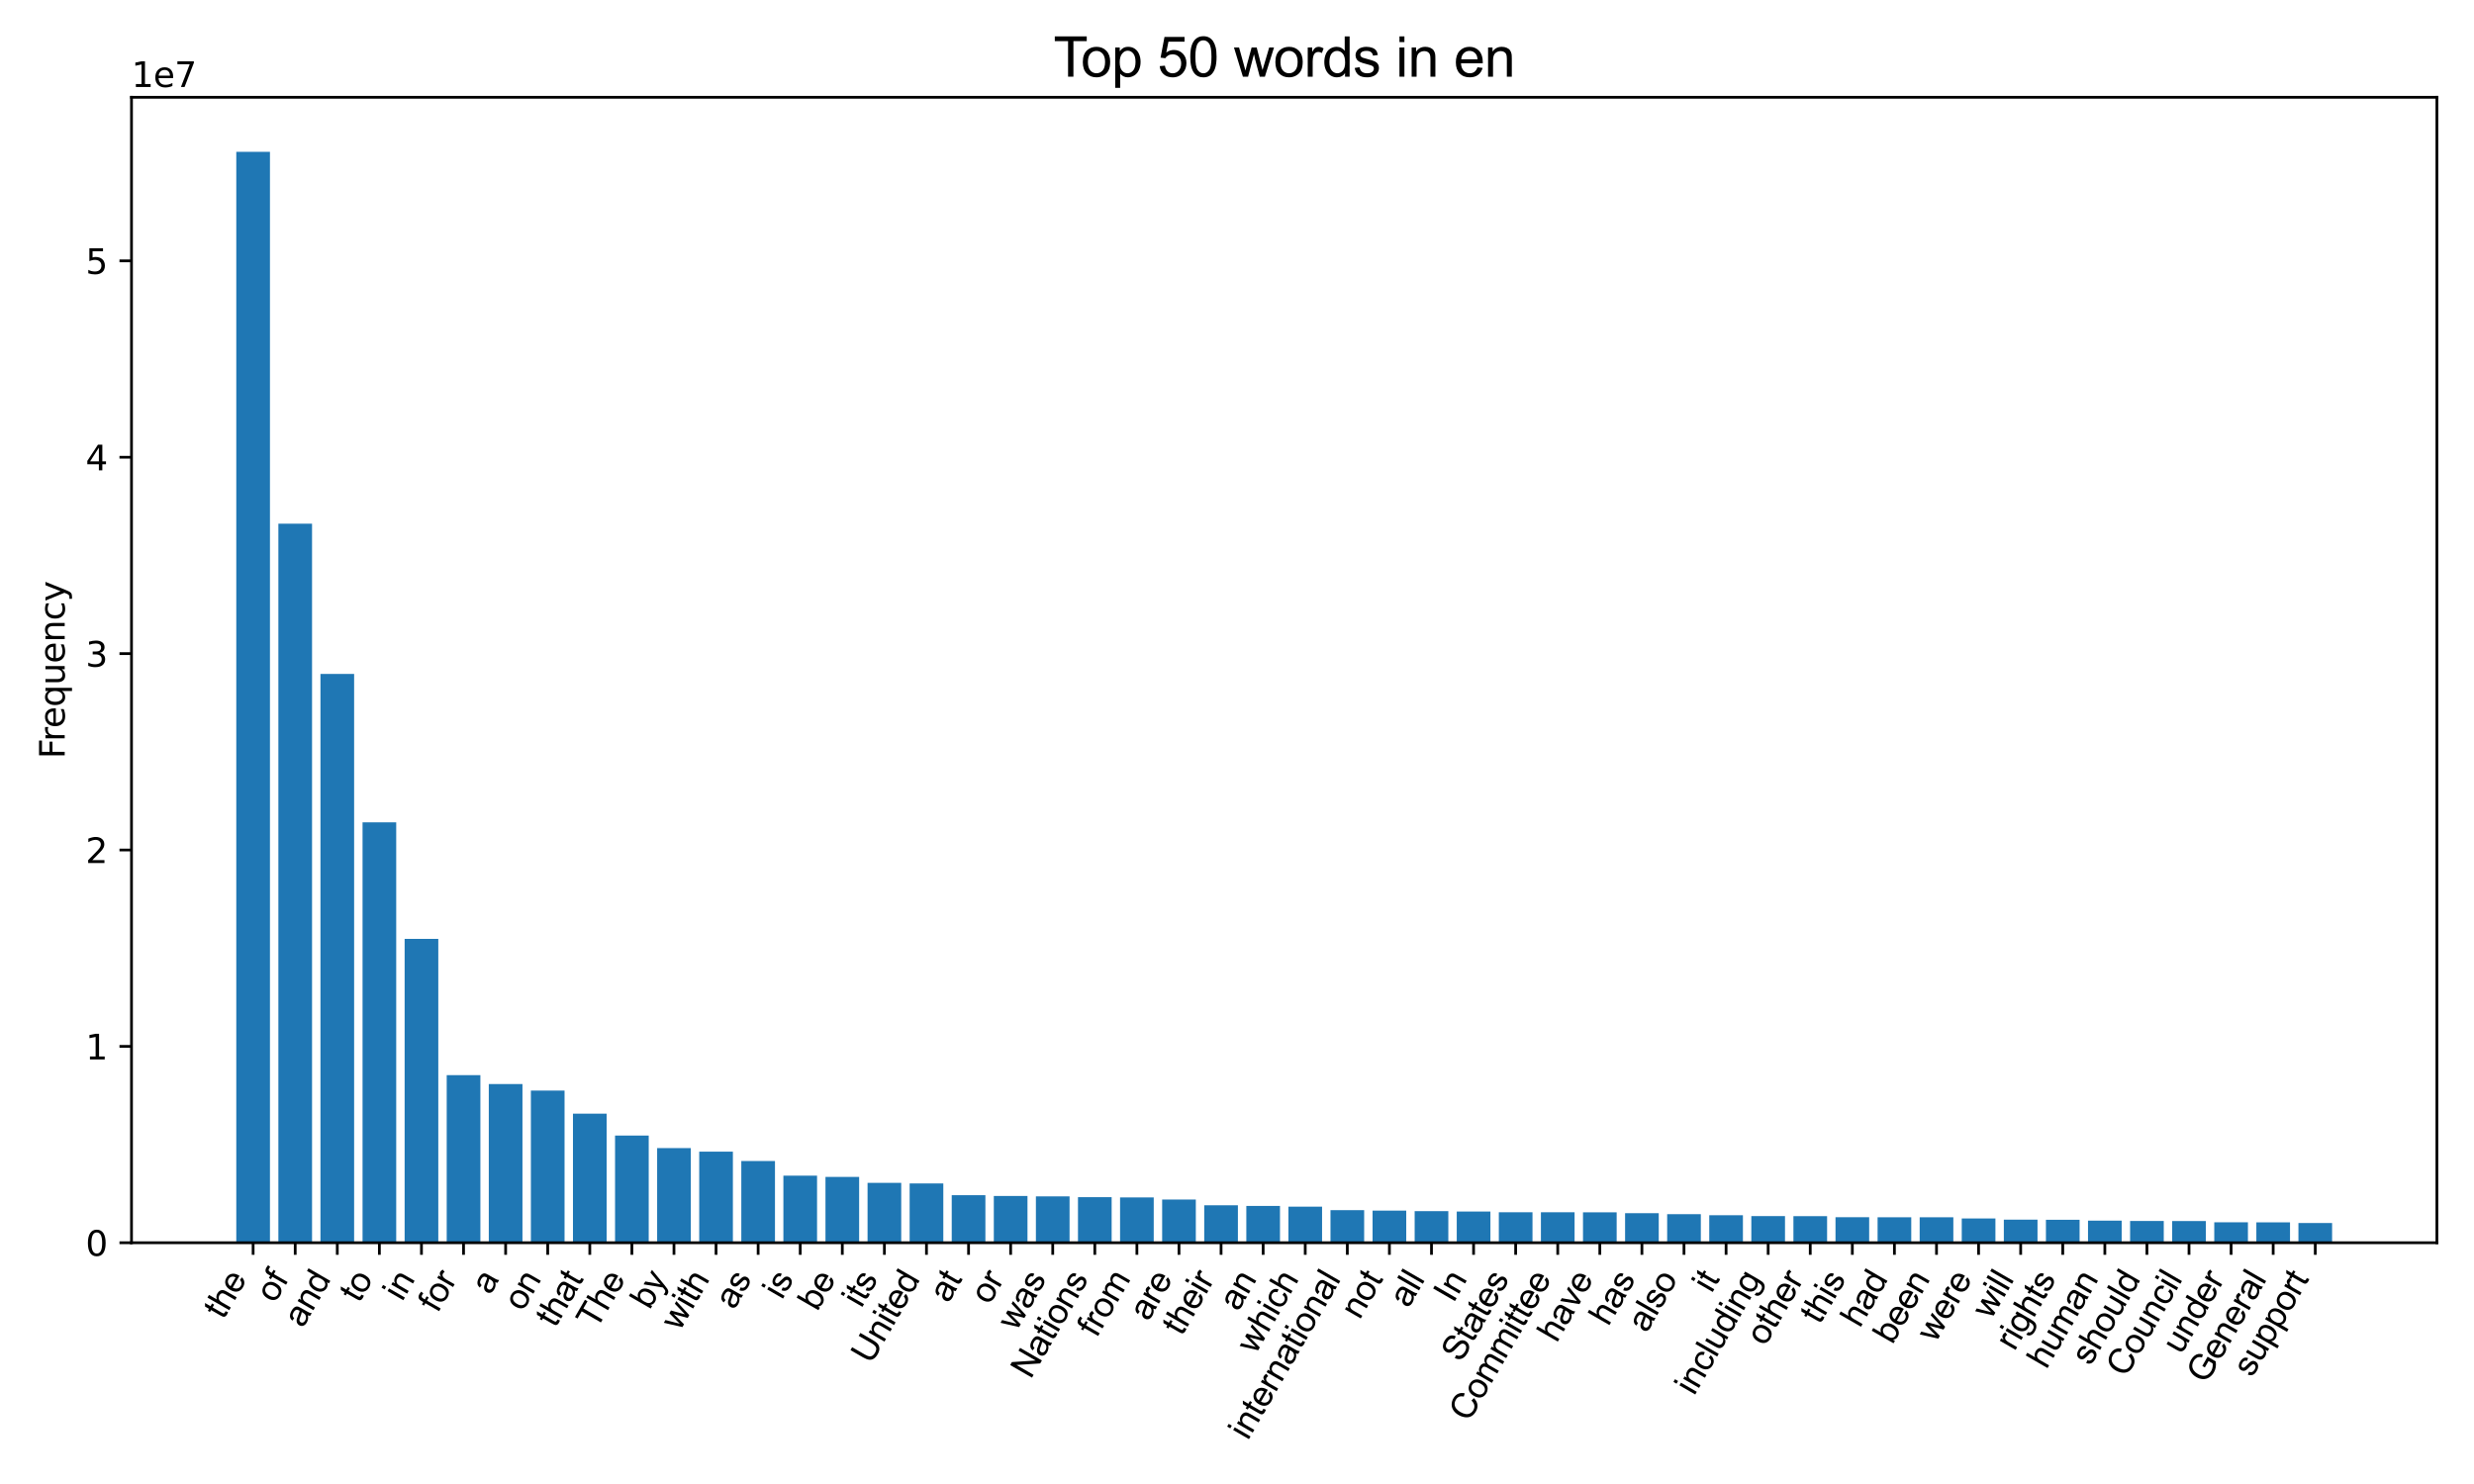 <?xml version="1.0" encoding="utf-8" standalone="no"?>
<!DOCTYPE svg PUBLIC "-//W3C//DTD SVG 1.1//EN"
  "http://www.w3.org/Graphics/SVG/1.1/DTD/svg11.dtd">
<svg xmlns:xlink="http://www.w3.org/1999/xlink" width="720pt" height="432pt" viewBox="0 0 720 432" xmlns="http://www.w3.org/2000/svg" version="1.1">
 <defs>
  <style type="text/css">*{stroke-linejoin: round; stroke-linecap: butt}</style>
 </defs>
 <g id="figure_1">
  <g id="patch_1">
   <path d="M 0 432 
L 720 432 
L 720 0 
L 0 0 
z
" style="fill: #ffffff"/>
  </g>
  <g id="axes_1">
   <g id="patch_2">
    <path d="M 38.27 361.771 
L 709.2 361.771 
L 709.2 28.32 
L 38.27 28.32 
z
" style="fill: #ffffff"/>
   </g>
   <g id="patch_3">
    <path d="M 68.767 361.771 
L 78.565 361.771 
L 78.565 44.199 
L 68.767 44.199 
z
" clip-path="url(#pb2359d9fe4)" style="fill: #1f77b4"/>
   </g>
   <g id="patch_4">
    <path d="M 81.015 361.771 
L 90.813 361.771 
L 90.813 152.452 
L 81.015 152.452 
z
" clip-path="url(#pb2359d9fe4)" style="fill: #1f77b4"/>
   </g>
   <g id="patch_5">
    <path d="M 93.262 361.771 
L 103.06 361.771 
L 103.06 196.189 
L 93.262 196.189 
z
" clip-path="url(#pb2359d9fe4)" style="fill: #1f77b4"/>
   </g>
   <g id="patch_6">
    <path d="M 105.51 361.771 
L 115.308 361.771 
L 115.308 239.391 
L 105.51 239.391 
z
" clip-path="url(#pb2359d9fe4)" style="fill: #1f77b4"/>
   </g>
   <g id="patch_7">
    <path d="M 117.758 361.771 
L 127.556 361.771 
L 127.556 273.315 
L 117.758 273.315 
z
" clip-path="url(#pb2359d9fe4)" style="fill: #1f77b4"/>
   </g>
   <g id="patch_8">
    <path d="M 130.005 361.771 
L 139.804 361.771 
L 139.804 312.972 
L 130.005 312.972 
z
" clip-path="url(#pb2359d9fe4)" style="fill: #1f77b4"/>
   </g>
   <g id="patch_9">
    <path d="M 142.253 361.771 
L 152.051 361.771 
L 152.051 315.576 
L 142.253 315.576 
z
" clip-path="url(#pb2359d9fe4)" style="fill: #1f77b4"/>
   </g>
   <g id="patch_10">
    <path d="M 154.501 361.771 
L 164.299 361.771 
L 164.299 317.469 
L 154.501 317.469 
z
" clip-path="url(#pb2359d9fe4)" style="fill: #1f77b4"/>
   </g>
   <g id="patch_11">
    <path d="M 166.749 361.771 
L 176.547 361.771 
L 176.547 324.187 
L 166.749 324.187 
z
" clip-path="url(#pb2359d9fe4)" style="fill: #1f77b4"/>
   </g>
   <g id="patch_12">
    <path d="M 178.996 361.771 
L 188.794 361.771 
L 188.794 330.562 
L 178.996 330.562 
z
" clip-path="url(#pb2359d9fe4)" style="fill: #1f77b4"/>
   </g>
   <g id="patch_13">
    <path d="M 191.244 361.771 
L 201.042 361.771 
L 201.042 334.21 
L 191.244 334.21 
z
" clip-path="url(#pb2359d9fe4)" style="fill: #1f77b4"/>
   </g>
   <g id="patch_14">
    <path d="M 203.492 361.771 
L 213.29 361.771 
L 213.29 335.259 
L 203.492 335.259 
z
" clip-path="url(#pb2359d9fe4)" style="fill: #1f77b4"/>
   </g>
   <g id="patch_15">
    <path d="M 215.739 361.771 
L 225.538 361.771 
L 225.538 337.971 
L 215.739 337.971 
z
" clip-path="url(#pb2359d9fe4)" style="fill: #1f77b4"/>
   </g>
   <g id="patch_16">
    <path d="M 227.987 361.771 
L 237.785 361.771 
L 237.785 342.246 
L 227.987 342.246 
z
" clip-path="url(#pb2359d9fe4)" style="fill: #1f77b4"/>
   </g>
   <g id="patch_17">
    <path d="M 240.235 361.771 
L 250.033 361.771 
L 250.033 342.605 
L 240.235 342.605 
z
" clip-path="url(#pb2359d9fe4)" style="fill: #1f77b4"/>
   </g>
   <g id="patch_18">
    <path d="M 252.483 361.771 
L 262.281 361.771 
L 262.281 344.327 
L 252.483 344.327 
z
" clip-path="url(#pb2359d9fe4)" style="fill: #1f77b4"/>
   </g>
   <g id="patch_19">
    <path d="M 264.73 361.771 
L 274.528 361.771 
L 274.528 344.502 
L 264.73 344.502 
z
" clip-path="url(#pb2359d9fe4)" style="fill: #1f77b4"/>
   </g>
   <g id="patch_20">
    <path d="M 276.978 361.771 
L 286.776 361.771 
L 286.776 347.917 
L 276.978 347.917 
z
" clip-path="url(#pb2359d9fe4)" style="fill: #1f77b4"/>
   </g>
   <g id="patch_21">
    <path d="M 289.226 361.771 
L 299.024 361.771 
L 299.024 348.161 
L 289.226 348.161 
z
" clip-path="url(#pb2359d9fe4)" style="fill: #1f77b4"/>
   </g>
   <g id="patch_22">
    <path d="M 301.473 361.771 
L 311.272 361.771 
L 311.272 348.268 
L 301.473 348.268 
z
" clip-path="url(#pb2359d9fe4)" style="fill: #1f77b4"/>
   </g>
   <g id="patch_23">
    <path d="M 313.721 361.771 
L 323.519 361.771 
L 323.519 348.505 
L 313.721 348.505 
z
" clip-path="url(#pb2359d9fe4)" style="fill: #1f77b4"/>
   </g>
   <g id="patch_24">
    <path d="M 325.969 361.771 
L 335.767 361.771 
L 335.767 348.582 
L 325.969 348.582 
z
" clip-path="url(#pb2359d9fe4)" style="fill: #1f77b4"/>
   </g>
   <g id="patch_25">
    <path d="M 338.217 361.771 
L 348.015 361.771 
L 348.015 349.181 
L 338.217 349.181 
z
" clip-path="url(#pb2359d9fe4)" style="fill: #1f77b4"/>
   </g>
   <g id="patch_26">
    <path d="M 350.464 361.771 
L 360.263 361.771 
L 360.263 350.86 
L 350.464 350.86 
z
" clip-path="url(#pb2359d9fe4)" style="fill: #1f77b4"/>
   </g>
   <g id="patch_27">
    <path d="M 362.712 361.771 
L 372.51 361.771 
L 372.51 351.049 
L 362.712 351.049 
z
" clip-path="url(#pb2359d9fe4)" style="fill: #1f77b4"/>
   </g>
   <g id="patch_28">
    <path d="M 374.96 361.771 
L 384.758 361.771 
L 384.758 351.261 
L 374.96 351.261 
z
" clip-path="url(#pb2359d9fe4)" style="fill: #1f77b4"/>
   </g>
   <g id="patch_29">
    <path d="M 387.207 361.771 
L 397.006 361.771 
L 397.006 352.278 
L 387.207 352.278 
z
" clip-path="url(#pb2359d9fe4)" style="fill: #1f77b4"/>
   </g>
   <g id="patch_30">
    <path d="M 399.455 361.771 
L 409.253 361.771 
L 409.253 352.421 
L 399.455 352.421 
z
" clip-path="url(#pb2359d9fe4)" style="fill: #1f77b4"/>
   </g>
   <g id="patch_31">
    <path d="M 411.703 361.771 
L 421.501 361.771 
L 421.501 352.57 
L 411.703 352.57 
z
" clip-path="url(#pb2359d9fe4)" style="fill: #1f77b4"/>
   </g>
   <g id="patch_32">
    <path d="M 423.951 361.771 
L 433.749 361.771 
L 433.749 352.682 
L 423.951 352.682 
z
" clip-path="url(#pb2359d9fe4)" style="fill: #1f77b4"/>
   </g>
   <g id="patch_33">
    <path d="M 436.198 361.771 
L 445.997 361.771 
L 445.997 352.895 
L 436.198 352.895 
z
" clip-path="url(#pb2359d9fe4)" style="fill: #1f77b4"/>
   </g>
   <g id="patch_34">
    <path d="M 448.446 361.771 
L 458.244 361.771 
L 458.244 352.899 
L 448.446 352.899 
z
" clip-path="url(#pb2359d9fe4)" style="fill: #1f77b4"/>
   </g>
   <g id="patch_35">
    <path d="M 460.694 361.771 
L 470.492 361.771 
L 470.492 352.91 
L 460.694 352.91 
z
" clip-path="url(#pb2359d9fe4)" style="fill: #1f77b4"/>
   </g>
   <g id="patch_36">
    <path d="M 472.942 361.771 
L 482.74 361.771 
L 482.74 353.167 
L 472.942 353.167 
z
" clip-path="url(#pb2359d9fe4)" style="fill: #1f77b4"/>
   </g>
   <g id="patch_37">
    <path d="M 485.189 361.771 
L 494.987 361.771 
L 494.987 353.449 
L 485.189 353.449 
z
" clip-path="url(#pb2359d9fe4)" style="fill: #1f77b4"/>
   </g>
   <g id="patch_38">
    <path d="M 497.437 361.771 
L 507.235 361.771 
L 507.235 353.762 
L 497.437 353.762 
z
" clip-path="url(#pb2359d9fe4)" style="fill: #1f77b4"/>
   </g>
   <g id="patch_39">
    <path d="M 509.685 361.771 
L 519.483 361.771 
L 519.483 354.012 
L 509.685 354.012 
z
" clip-path="url(#pb2359d9fe4)" style="fill: #1f77b4"/>
   </g>
   <g id="patch_40">
    <path d="M 521.932 361.771 
L 531.731 361.771 
L 531.731 354.023 
L 521.932 354.023 
z
" clip-path="url(#pb2359d9fe4)" style="fill: #1f77b4"/>
   </g>
   <g id="patch_41">
    <path d="M 534.18 361.771 
L 543.978 361.771 
L 543.978 354.333 
L 534.18 354.333 
z
" clip-path="url(#pb2359d9fe4)" style="fill: #1f77b4"/>
   </g>
   <g id="patch_42">
    <path d="M 546.428 361.771 
L 556.226 361.771 
L 556.226 354.356 
L 546.428 354.356 
z
" clip-path="url(#pb2359d9fe4)" style="fill: #1f77b4"/>
   </g>
   <g id="patch_43">
    <path d="M 558.676 361.771 
L 568.474 361.771 
L 568.474 354.362 
L 558.676 354.362 
z
" clip-path="url(#pb2359d9fe4)" style="fill: #1f77b4"/>
   </g>
   <g id="patch_44">
    <path d="M 570.923 361.771 
L 580.721 361.771 
L 580.721 354.698 
L 570.923 354.698 
z
" clip-path="url(#pb2359d9fe4)" style="fill: #1f77b4"/>
   </g>
   <g id="patch_45">
    <path d="M 583.171 361.771 
L 592.969 361.771 
L 592.969 355.055 
L 583.171 355.055 
z
" clip-path="url(#pb2359d9fe4)" style="fill: #1f77b4"/>
   </g>
   <g id="patch_46">
    <path d="M 595.419 361.771 
L 605.217 361.771 
L 605.217 355.082 
L 595.419 355.082 
z
" clip-path="url(#pb2359d9fe4)" style="fill: #1f77b4"/>
   </g>
   <g id="patch_47">
    <path d="M 607.666 361.771 
L 617.465 361.771 
L 617.465 355.342 
L 607.666 355.342 
z
" clip-path="url(#pb2359d9fe4)" style="fill: #1f77b4"/>
   </g>
   <g id="patch_48">
    <path d="M 619.914 361.771 
L 629.712 361.771 
L 629.712 355.421 
L 619.914 355.421 
z
" clip-path="url(#pb2359d9fe4)" style="fill: #1f77b4"/>
   </g>
   <g id="patch_49">
    <path d="M 632.162 361.771 
L 641.96 361.771 
L 641.96 355.45 
L 632.162 355.45 
z
" clip-path="url(#pb2359d9fe4)" style="fill: #1f77b4"/>
   </g>
   <g id="patch_50">
    <path d="M 644.41 361.771 
L 654.208 361.771 
L 654.208 355.822 
L 644.41 355.822 
z
" clip-path="url(#pb2359d9fe4)" style="fill: #1f77b4"/>
   </g>
   <g id="patch_51">
    <path d="M 656.657 361.771 
L 666.455 361.771 
L 666.455 355.826 
L 656.657 355.826 
z
" clip-path="url(#pb2359d9fe4)" style="fill: #1f77b4"/>
   </g>
   <g id="patch_52">
    <path d="M 668.905 361.771 
L 678.703 361.771 
L 678.703 356.027 
L 668.905 356.027 
z
" clip-path="url(#pb2359d9fe4)" style="fill: #1f77b4"/>
   </g>
   <g id="matplotlib.axis_1">
    <g id="xtick_1">
     <g id="line2d_1">
      <defs>
       <path id="m74a14568d9" d="M 0 0 
L 0 3.5 
" style="stroke: #000000; stroke-width: 0.8"/>
      </defs>
      <g>
       <use xlink:href="#m74a14568d9" x="73.666" y="361.771" style="stroke: #000000; stroke-width: 0.8"/>
      </g>
     </g>
     <g id="text_1">
      <!-- the -->
      <g transform="translate(64.995 384.388) rotate(-60) scale(0.1 -0.1)">
       <defs>
        <path id="ArialMT-74" d="M 1650 503 
L 1731 6 
Q 1494 -44 1306 -44 
Q 1000 -44 831 53 
Q 663 150 594 308 
Q 525 466 525 972 
L 525 2881 
L 113 2881 
L 113 3319 
L 525 3319 
L 525 4141 
L 1084 4478 
L 1084 3319 
L 1650 3319 
L 1650 2881 
L 1084 2881 
L 1084 941 
Q 1084 700 1114 631 
Q 1144 563 1211 522 
Q 1278 481 1403 481 
Q 1497 481 1650 503 
z
" transform="scale(0.016)"/>
        <path id="ArialMT-68" d="M 422 0 
L 422 4581 
L 984 4581 
L 984 2938 
Q 1378 3394 1978 3394 
Q 2347 3394 2619 3248 
Q 2891 3103 3008 2847 
Q 3125 2591 3125 2103 
L 3125 0 
L 2563 0 
L 2563 2103 
Q 2563 2525 2380 2717 
Q 2197 2909 1863 2909 
Q 1613 2909 1392 2779 
Q 1172 2650 1078 2428 
Q 984 2206 984 1816 
L 984 0 
L 422 0 
z
" transform="scale(0.016)"/>
        <path id="ArialMT-65" d="M 2694 1069 
L 3275 997 
Q 3138 488 2766 206 
Q 2394 -75 1816 -75 
Q 1088 -75 661 373 
Q 234 822 234 1631 
Q 234 2469 665 2931 
Q 1097 3394 1784 3394 
Q 2450 3394 2872 2941 
Q 3294 2488 3294 1666 
Q 3294 1616 3291 1516 
L 816 1516 
Q 847 969 1125 678 
Q 1403 388 1819 388 
Q 2128 388 2347 550 
Q 2566 713 2694 1069 
z
M 847 1978 
L 2700 1978 
Q 2663 2397 2488 2606 
Q 2219 2931 1791 2931 
Q 1403 2931 1139 2672 
Q 875 2413 847 1978 
z
" transform="scale(0.016)"/>
       </defs>
       <use xlink:href="#ArialMT-74"/>
       <use xlink:href="#ArialMT-68" transform="translate(27.783 0)"/>
       <use xlink:href="#ArialMT-65" transform="translate(83.398 0)"/>
      </g>
     </g>
    </g>
    <g id="xtick_2">
     <g id="line2d_2">
      <g>
       <use xlink:href="#m74a14568d9" x="85.914" y="361.771" style="stroke: #000000; stroke-width: 0.8"/>
      </g>
     </g>
     <g id="text_2">
      <!-- of -->
      <g transform="translate(80.023 379.572) rotate(-60) scale(0.1 -0.1)">
       <defs>
        <path id="ArialMT-6f" d="M 213 1659 
Q 213 2581 725 3025 
Q 1153 3394 1769 3394 
Q 2453 3394 2887 2945 
Q 3322 2497 3322 1706 
Q 3322 1066 3130 698 
Q 2938 331 2570 128 
Q 2203 -75 1769 -75 
Q 1072 -75 642 372 
Q 213 819 213 1659 
z
M 791 1659 
Q 791 1022 1069 705 
Q 1347 388 1769 388 
Q 2188 388 2466 706 
Q 2744 1025 2744 1678 
Q 2744 2294 2464 2611 
Q 2184 2928 1769 2928 
Q 1347 2928 1069 2612 
Q 791 2297 791 1659 
z
" transform="scale(0.016)"/>
        <path id="ArialMT-66" d="M 556 0 
L 556 2881 
L 59 2881 
L 59 3319 
L 556 3319 
L 556 3672 
Q 556 4006 616 4169 
Q 697 4388 901 4523 
Q 1106 4659 1475 4659 
Q 1713 4659 2000 4603 
L 1916 4113 
Q 1741 4144 1584 4144 
Q 1328 4144 1222 4034 
Q 1116 3925 1116 3625 
L 1116 3319 
L 1763 3319 
L 1763 2881 
L 1116 2881 
L 1116 0 
L 556 0 
z
" transform="scale(0.016)"/>
       </defs>
       <use xlink:href="#ArialMT-6f"/>
       <use xlink:href="#ArialMT-66" transform="translate(55.615 0)"/>
      </g>
     </g>
    </g>
    <g id="xtick_3">
     <g id="line2d_3">
      <g>
       <use xlink:href="#m74a14568d9" x="98.161" y="361.771" style="stroke: #000000; stroke-width: 0.8"/>
      </g>
     </g>
     <g id="text_3">
      <!-- and -->
      <g transform="translate(88.099 386.798) rotate(-60) scale(0.1 -0.1)">
       <defs>
        <path id="ArialMT-61" d="M 2588 409 
Q 2275 144 1986 34 
Q 1697 -75 1366 -75 
Q 819 -75 525 192 
Q 231 459 231 875 
Q 231 1119 342 1320 
Q 453 1522 633 1644 
Q 813 1766 1038 1828 
Q 1203 1872 1538 1913 
Q 2219 1994 2541 2106 
Q 2544 2222 2544 2253 
Q 2544 2597 2384 2738 
Q 2169 2928 1744 2928 
Q 1347 2928 1158 2789 
Q 969 2650 878 2297 
L 328 2372 
Q 403 2725 575 2942 
Q 747 3159 1072 3276 
Q 1397 3394 1825 3394 
Q 2250 3394 2515 3294 
Q 2781 3194 2906 3042 
Q 3031 2891 3081 2659 
Q 3109 2516 3109 2141 
L 3109 1391 
Q 3109 606 3145 398 
Q 3181 191 3288 0 
L 2700 0 
Q 2613 175 2588 409 
z
M 2541 1666 
Q 2234 1541 1622 1453 
Q 1275 1403 1131 1340 
Q 988 1278 909 1158 
Q 831 1038 831 891 
Q 831 666 1001 516 
Q 1172 366 1500 366 
Q 1825 366 2078 508 
Q 2331 650 2450 897 
Q 2541 1088 2541 1459 
L 2541 1666 
z
" transform="scale(0.016)"/>
        <path id="ArialMT-6e" d="M 422 0 
L 422 3319 
L 928 3319 
L 928 2847 
Q 1294 3394 1984 3394 
Q 2284 3394 2536 3286 
Q 2788 3178 2913 3003 
Q 3038 2828 3088 2588 
Q 3119 2431 3119 2041 
L 3119 0 
L 2556 0 
L 2556 2019 
Q 2556 2363 2490 2533 
Q 2425 2703 2258 2804 
Q 2091 2906 1866 2906 
Q 1506 2906 1245 2678 
Q 984 2450 984 1813 
L 984 0 
L 422 0 
z
" transform="scale(0.016)"/>
        <path id="ArialMT-64" d="M 2575 0 
L 2575 419 
Q 2259 -75 1647 -75 
Q 1250 -75 917 144 
Q 584 363 401 755 
Q 219 1147 219 1656 
Q 219 2153 384 2558 
Q 550 2963 881 3178 
Q 1213 3394 1622 3394 
Q 1922 3394 2156 3267 
Q 2391 3141 2538 2938 
L 2538 4581 
L 3097 4581 
L 3097 0 
L 2575 0 
z
M 797 1656 
Q 797 1019 1065 703 
Q 1334 388 1700 388 
Q 2069 388 2326 689 
Q 2584 991 2584 1609 
Q 2584 2291 2321 2609 
Q 2059 2928 1675 2928 
Q 1300 2928 1048 2622 
Q 797 2316 797 1656 
z
" transform="scale(0.016)"/>
       </defs>
       <use xlink:href="#ArialMT-61"/>
       <use xlink:href="#ArialMT-6e" transform="translate(55.615 0)"/>
       <use xlink:href="#ArialMT-64" transform="translate(111.23 0)"/>
      </g>
     </g>
    </g>
    <g id="xtick_4">
     <g id="line2d_4">
      <g>
       <use xlink:href="#m74a14568d9" x="110.409" y="361.771" style="stroke: #000000; stroke-width: 0.8"/>
      </g>
     </g>
     <g id="text_4">
      <!-- to -->
      <g transform="translate(104.518 379.572) rotate(-60) scale(0.1 -0.1)">
       <use xlink:href="#ArialMT-74"/>
       <use xlink:href="#ArialMT-6f" transform="translate(27.783 0)"/>
      </g>
     </g>
    </g>
    <g id="xtick_5">
     <g id="line2d_5">
      <g>
       <use xlink:href="#m74a14568d9" x="122.657" y="361.771" style="stroke: #000000; stroke-width: 0.8"/>
      </g>
     </g>
     <g id="text_5">
      <!-- in -->
      <g transform="translate(117.044 379.09) rotate(-60) scale(0.1 -0.1)">
       <defs>
        <path id="ArialMT-69" d="M 425 3934 
L 425 4581 
L 988 4581 
L 988 3934 
L 425 3934 
z
M 425 0 
L 425 3319 
L 988 3319 
L 988 0 
L 425 0 
z
" transform="scale(0.016)"/>
       </defs>
       <use xlink:href="#ArialMT-69"/>
       <use xlink:href="#ArialMT-6e" transform="translate(22.217 0)"/>
      </g>
     </g>
    </g>
    <g id="xtick_6">
     <g id="line2d_6">
      <g>
       <use xlink:href="#m74a14568d9" x="134.904" y="361.771" style="stroke: #000000; stroke-width: 0.8"/>
      </g>
     </g>
     <g id="text_6">
      <!-- for -->
      <g transform="translate(127.349 382.455) rotate(-60) scale(0.1 -0.1)">
       <defs>
        <path id="ArialMT-72" d="M 416 0 
L 416 3319 
L 922 3319 
L 922 2816 
Q 1116 3169 1280 3281 
Q 1444 3394 1641 3394 
Q 1925 3394 2219 3213 
L 2025 2691 
Q 1819 2813 1613 2813 
Q 1428 2813 1281 2702 
Q 1134 2591 1072 2394 
Q 978 2094 978 1738 
L 978 0 
L 416 0 
z
" transform="scale(0.016)"/>
       </defs>
       <use xlink:href="#ArialMT-66"/>
       <use xlink:href="#ArialMT-6f" transform="translate(27.783 0)"/>
       <use xlink:href="#ArialMT-72" transform="translate(83.398 0)"/>
      </g>
     </g>
    </g>
    <g id="xtick_7">
     <g id="line2d_7">
      <g>
       <use xlink:href="#m74a14568d9" x="147.152" y="361.771" style="stroke: #000000; stroke-width: 0.8"/>
      </g>
     </g>
     <g id="text_7">
      <!-- a -->
      <g transform="translate(142.651 377.166) rotate(-60) scale(0.1 -0.1)">
       <use xlink:href="#ArialMT-61"/>
      </g>
     </g>
    </g>
    <g id="xtick_8">
     <g id="line2d_8">
      <g>
       <use xlink:href="#m74a14568d9" x="159.4" y="361.771" style="stroke: #000000; stroke-width: 0.8"/>
      </g>
     </g>
     <g id="text_8">
      <!-- on -->
      <g transform="translate(152.118 381.982) rotate(-60) scale(0.1 -0.1)">
       <use xlink:href="#ArialMT-6f"/>
       <use xlink:href="#ArialMT-6e" transform="translate(55.615 0)"/>
      </g>
     </g>
    </g>
    <g id="xtick_9">
     <g id="line2d_9">
      <g>
       <use xlink:href="#m74a14568d9" x="171.648" y="361.771" style="stroke: #000000; stroke-width: 0.8"/>
      </g>
     </g>
     <g id="text_9">
      <!-- that -->
      <g transform="translate(161.587 386.794) rotate(-60) scale(0.1 -0.1)">
       <use xlink:href="#ArialMT-74"/>
       <use xlink:href="#ArialMT-68" transform="translate(27.783 0)"/>
       <use xlink:href="#ArialMT-61" transform="translate(83.398 0)"/>
       <use xlink:href="#ArialMT-74" transform="translate(139.014 0)"/>
      </g>
     </g>
    </g>
    <g id="xtick_10">
     <g id="line2d_10">
      <g>
       <use xlink:href="#m74a14568d9" x="183.895" y="361.771" style="stroke: #000000; stroke-width: 0.8"/>
      </g>
     </g>
     <g id="text_10">
      <!-- The -->
      <g transform="translate(173.559 387.271) rotate(-60) scale(0.1 -0.1)">
       <defs>
        <path id="ArialMT-54" d="M 1659 0 
L 1659 4041 
L 150 4041 
L 150 4581 
L 3781 4581 
L 3781 4041 
L 2266 4041 
L 2266 0 
L 1659 0 
z
" transform="scale(0.016)"/>
       </defs>
       <use xlink:href="#ArialMT-54"/>
       <use xlink:href="#ArialMT-68" transform="translate(61.084 0)"/>
       <use xlink:href="#ArialMT-65" transform="translate(116.699 0)"/>
      </g>
     </g>
    </g>
    <g id="xtick_11">
     <g id="line2d_11">
      <g>
       <use xlink:href="#m74a14568d9" x="196.143" y="361.771" style="stroke: #000000; stroke-width: 0.8"/>
      </g>
     </g>
     <g id="text_11">
      <!-- by -->
      <g transform="translate(189.04 381.496) rotate(-60) scale(0.1 -0.1)">
       <defs>
        <path id="ArialMT-62" d="M 941 0 
L 419 0 
L 419 4581 
L 981 4581 
L 981 2947 
Q 1338 3394 1891 3394 
Q 2197 3394 2470 3270 
Q 2744 3147 2920 2923 
Q 3097 2700 3197 2384 
Q 3297 2069 3297 1709 
Q 3297 856 2875 390 
Q 2453 -75 1863 -75 
Q 1275 -75 941 416 
L 941 0 
z
M 934 1684 
Q 934 1088 1097 822 
Q 1363 388 1816 388 
Q 2184 388 2453 708 
Q 2722 1028 2722 1663 
Q 2722 2313 2464 2622 
Q 2206 2931 1841 2931 
Q 1472 2931 1203 2611 
Q 934 2291 934 1684 
z
" transform="scale(0.016)"/>
        <path id="ArialMT-79" d="M 397 -1278 
L 334 -750 
Q 519 -800 656 -800 
Q 844 -800 956 -737 
Q 1069 -675 1141 -563 
Q 1194 -478 1313 -144 
Q 1328 -97 1363 -6 
L 103 3319 
L 709 3319 
L 1400 1397 
Q 1534 1031 1641 628 
Q 1738 1016 1872 1384 
L 2581 3319 
L 3144 3319 
L 1881 -56 
Q 1678 -603 1566 -809 
Q 1416 -1088 1222 -1217 
Q 1028 -1347 759 -1347 
Q 597 -1347 397 -1278 
z
" transform="scale(0.016)"/>
       </defs>
       <use xlink:href="#ArialMT-62"/>
       <use xlink:href="#ArialMT-79" transform="translate(55.615 0)"/>
      </g>
     </g>
    </g>
    <g id="xtick_12">
     <g id="line2d_12">
      <g>
       <use xlink:href="#m74a14568d9" x="208.391" y="361.771" style="stroke: #000000; stroke-width: 0.8"/>
      </g>
     </g>
     <g id="text_12">
      <!-- with -->
      <g transform="translate(197.778 387.75) rotate(-60) scale(0.1 -0.1)">
       <defs>
        <path id="ArialMT-77" d="M 1034 0 
L 19 3319 
L 600 3319 
L 1128 1403 
L 1325 691 
Q 1338 744 1497 1375 
L 2025 3319 
L 2603 3319 
L 3100 1394 
L 3266 759 
L 3456 1400 
L 4025 3319 
L 4572 3319 
L 3534 0 
L 2950 0 
L 2422 1988 
L 2294 2553 
L 1622 0 
L 1034 0 
z
" transform="scale(0.016)"/>
       </defs>
       <use xlink:href="#ArialMT-77"/>
       <use xlink:href="#ArialMT-69" transform="translate(72.217 0)"/>
       <use xlink:href="#ArialMT-74" transform="translate(94.434 0)"/>
       <use xlink:href="#ArialMT-68" transform="translate(122.217 0)"/>
      </g>
     </g>
    </g>
    <g id="xtick_13">
     <g id="line2d_13">
      <g>
       <use xlink:href="#m74a14568d9" x="220.639" y="361.771" style="stroke: #000000; stroke-width: 0.8"/>
      </g>
     </g>
     <g id="text_13">
      <!-- as -->
      <g transform="translate(213.637 381.496) rotate(-60) scale(0.1 -0.1)">
       <defs>
        <path id="ArialMT-73" d="M 197 991 
L 753 1078 
Q 800 744 1014 566 
Q 1228 388 1613 388 
Q 2000 388 2187 545 
Q 2375 703 2375 916 
Q 2375 1106 2209 1216 
Q 2094 1291 1634 1406 
Q 1016 1563 777 1677 
Q 538 1791 414 1992 
Q 291 2194 291 2438 
Q 291 2659 392 2848 
Q 494 3038 669 3163 
Q 800 3259 1026 3326 
Q 1253 3394 1513 3394 
Q 1903 3394 2198 3281 
Q 2494 3169 2634 2976 
Q 2775 2784 2828 2463 
L 2278 2388 
Q 2241 2644 2061 2787 
Q 1881 2931 1553 2931 
Q 1166 2931 1000 2803 
Q 834 2675 834 2503 
Q 834 2394 903 2306 
Q 972 2216 1119 2156 
Q 1203 2125 1616 2013 
Q 2213 1853 2448 1751 
Q 2684 1650 2818 1456 
Q 2953 1263 2953 975 
Q 2953 694 2789 445 
Q 2625 197 2315 61 
Q 2006 -75 1616 -75 
Q 969 -75 630 194 
Q 291 463 197 991 
z
" transform="scale(0.016)"/>
       </defs>
       <use xlink:href="#ArialMT-61"/>
       <use xlink:href="#ArialMT-73" transform="translate(55.615 0)"/>
      </g>
     </g>
    </g>
    <g id="xtick_14">
     <g id="line2d_14">
      <g>
       <use xlink:href="#m74a14568d9" x="232.886" y="361.771" style="stroke: #000000; stroke-width: 0.8"/>
      </g>
     </g>
     <g id="text_14">
      <!-- is -->
      <g transform="translate(227.554 378.604) rotate(-60) scale(0.1 -0.1)">
       <use xlink:href="#ArialMT-69"/>
       <use xlink:href="#ArialMT-73" transform="translate(22.217 0)"/>
      </g>
     </g>
    </g>
    <g id="xtick_15">
     <g id="line2d_15">
      <g>
       <use xlink:href="#m74a14568d9" x="245.134" y="361.771" style="stroke: #000000; stroke-width: 0.8"/>
      </g>
     </g>
     <g id="text_15">
      <!-- be -->
      <g transform="translate(237.852 381.982) rotate(-60) scale(0.1 -0.1)">
       <use xlink:href="#ArialMT-62"/>
       <use xlink:href="#ArialMT-65" transform="translate(55.615 0)"/>
      </g>
     </g>
    </g>
    <g id="xtick_16">
     <g id="line2d_16">
      <g>
       <use xlink:href="#m74a14568d9" x="257.382" y="361.771" style="stroke: #000000; stroke-width: 0.8"/>
      </g>
     </g>
     <g id="text_16">
      <!-- its -->
      <g transform="translate(250.66 381.01) rotate(-60) scale(0.1 -0.1)">
       <use xlink:href="#ArialMT-69"/>
       <use xlink:href="#ArialMT-74" transform="translate(22.217 0)"/>
       <use xlink:href="#ArialMT-73" transform="translate(50 0)"/>
      </g>
     </g>
    </g>
    <g id="xtick_17">
     <g id="line2d_17">
      <g>
       <use xlink:href="#m74a14568d9" x="269.629" y="361.771" style="stroke: #000000; stroke-width: 0.8"/>
      </g>
     </g>
     <g id="text_17">
      <!-- United -->
      <g transform="translate(253.456 397.382) rotate(-60) scale(0.1 -0.1)">
       <defs>
        <path id="ArialMT-55" d="M 3500 4581 
L 4106 4581 
L 4106 1934 
Q 4106 1244 3950 837 
Q 3794 431 3386 176 
Q 2978 -78 2316 -78 
Q 1672 -78 1262 144 
Q 853 366 678 786 
Q 503 1206 503 1934 
L 503 4581 
L 1109 4581 
L 1109 1938 
Q 1109 1341 1220 1058 
Q 1331 775 1601 622 
Q 1872 469 2263 469 
Q 2931 469 3215 772 
Q 3500 1075 3500 1938 
L 3500 4581 
z
" transform="scale(0.016)"/>
       </defs>
       <use xlink:href="#ArialMT-55"/>
       <use xlink:href="#ArialMT-6e" transform="translate(72.217 0)"/>
       <use xlink:href="#ArialMT-69" transform="translate(127.832 0)"/>
       <use xlink:href="#ArialMT-74" transform="translate(150.049 0)"/>
       <use xlink:href="#ArialMT-65" transform="translate(177.832 0)"/>
       <use xlink:href="#ArialMT-64" transform="translate(233.447 0)"/>
      </g>
     </g>
    </g>
    <g id="xtick_18">
     <g id="line2d_18">
      <g>
       <use xlink:href="#m74a14568d9" x="281.877" y="361.771" style="stroke: #000000; stroke-width: 0.8"/>
      </g>
     </g>
     <g id="text_18">
      <!-- at -->
      <g transform="translate(275.986 379.572) rotate(-60) scale(0.1 -0.1)">
       <use xlink:href="#ArialMT-61"/>
       <use xlink:href="#ArialMT-74" transform="translate(55.615 0)"/>
      </g>
     </g>
    </g>
    <g id="xtick_19">
     <g id="line2d_19">
      <g>
       <use xlink:href="#m74a14568d9" x="294.125" y="361.771" style="stroke: #000000; stroke-width: 0.8"/>
      </g>
     </g>
     <g id="text_19">
      <!-- or -->
      <g transform="translate(287.958 380.05) rotate(-60) scale(0.1 -0.1)">
       <use xlink:href="#ArialMT-6f"/>
       <use xlink:href="#ArialMT-72" transform="translate(55.615 0)"/>
      </g>
     </g>
    </g>
    <g id="xtick_20">
     <g id="line2d_20">
      <g>
       <use xlink:href="#m74a14568d9" x="306.373" y="361.771" style="stroke: #000000; stroke-width: 0.8"/>
      </g>
     </g>
     <g id="text_20">
      <!-- was -->
      <g transform="translate(295.76 387.75) rotate(-60) scale(0.1 -0.1)">
       <use xlink:href="#ArialMT-77"/>
       <use xlink:href="#ArialMT-61" transform="translate(72.217 0)"/>
       <use xlink:href="#ArialMT-73" transform="translate(127.832 0)"/>
      </g>
     </g>
    </g>
    <g id="xtick_21">
     <g id="line2d_21">
      <g>
       <use xlink:href="#m74a14568d9" x="318.62" y="361.771" style="stroke: #000000; stroke-width: 0.8"/>
      </g>
     </g>
     <g id="text_21">
      <!-- Nations -->
      <g transform="translate(299.947 401.712) rotate(-60) scale(0.1 -0.1)">
       <defs>
        <path id="ArialMT-4e" d="M 488 0 
L 488 4581 
L 1109 4581 
L 3516 984 
L 3516 4581 
L 4097 4581 
L 4097 0 
L 3475 0 
L 1069 3600 
L 1069 0 
L 488 0 
z
" transform="scale(0.016)"/>
       </defs>
       <use xlink:href="#ArialMT-4e"/>
       <use xlink:href="#ArialMT-61" transform="translate(72.217 0)"/>
       <use xlink:href="#ArialMT-74" transform="translate(127.832 0)"/>
       <use xlink:href="#ArialMT-69" transform="translate(155.615 0)"/>
       <use xlink:href="#ArialMT-6f" transform="translate(177.832 0)"/>
       <use xlink:href="#ArialMT-6e" transform="translate(233.447 0)"/>
       <use xlink:href="#ArialMT-73" transform="translate(289.062 0)"/>
      </g>
     </g>
    </g>
    <g id="xtick_22">
     <g id="line2d_22">
      <g>
       <use xlink:href="#m74a14568d9" x="330.868" y="361.771" style="stroke: #000000; stroke-width: 0.8"/>
      </g>
     </g>
     <g id="text_22">
      <!-- from -->
      <g transform="translate(319.148 389.669) rotate(-60) scale(0.1 -0.1)">
       <defs>
        <path id="ArialMT-6d" d="M 422 0 
L 422 3319 
L 925 3319 
L 925 2853 
Q 1081 3097 1340 3245 
Q 1600 3394 1931 3394 
Q 2300 3394 2536 3241 
Q 2772 3088 2869 2813 
Q 3263 3394 3894 3394 
Q 4388 3394 4653 3120 
Q 4919 2847 4919 2278 
L 4919 0 
L 4359 0 
L 4359 2091 
Q 4359 2428 4304 2576 
Q 4250 2725 4106 2815 
Q 3963 2906 3769 2906 
Q 3419 2906 3187 2673 
Q 2956 2441 2956 1928 
L 2956 0 
L 2394 0 
L 2394 2156 
Q 2394 2531 2256 2718 
Q 2119 2906 1806 2906 
Q 1569 2906 1367 2781 
Q 1166 2656 1075 2415 
Q 984 2175 984 1722 
L 984 0 
L 422 0 
z
" transform="scale(0.016)"/>
       </defs>
       <use xlink:href="#ArialMT-66"/>
       <use xlink:href="#ArialMT-72" transform="translate(27.783 0)"/>
       <use xlink:href="#ArialMT-6f" transform="translate(61.084 0)"/>
       <use xlink:href="#ArialMT-6d" transform="translate(116.699 0)"/>
      </g>
     </g>
    </g>
    <g id="xtick_23">
     <g id="line2d_23">
      <g>
       <use xlink:href="#m74a14568d9" x="343.116" y="361.771" style="stroke: #000000; stroke-width: 0.8"/>
      </g>
     </g>
     <g id="text_23">
      <!-- are -->
      <g transform="translate(334.169 384.865) rotate(-60) scale(0.1 -0.1)">
       <use xlink:href="#ArialMT-61"/>
       <use xlink:href="#ArialMT-72" transform="translate(55.615 0)"/>
       <use xlink:href="#ArialMT-65" transform="translate(88.916 0)"/>
      </g>
     </g>
    </g>
    <g id="xtick_24">
     <g id="line2d_24">
      <g>
       <use xlink:href="#m74a14568d9" x="355.363" y="361.771" style="stroke: #000000; stroke-width: 0.8"/>
      </g>
     </g>
     <g id="text_24">
      <!-- their -->
      <g transform="translate(343.916 389.196) rotate(-60) scale(0.1 -0.1)">
       <use xlink:href="#ArialMT-74"/>
       <use xlink:href="#ArialMT-68" transform="translate(27.783 0)"/>
       <use xlink:href="#ArialMT-65" transform="translate(83.398 0)"/>
       <use xlink:href="#ArialMT-69" transform="translate(139.014 0)"/>
       <use xlink:href="#ArialMT-72" transform="translate(161.23 0)"/>
      </g>
     </g>
    </g>
    <g id="xtick_25">
     <g id="line2d_25">
      <g>
       <use xlink:href="#m74a14568d9" x="367.611" y="361.771" style="stroke: #000000; stroke-width: 0.8"/>
      </g>
     </g>
     <g id="text_25">
      <!-- an -->
      <g transform="translate(360.329 381.982) rotate(-60) scale(0.1 -0.1)">
       <use xlink:href="#ArialMT-61"/>
       <use xlink:href="#ArialMT-6e" transform="translate(55.615 0)"/>
      </g>
     </g>
    </g>
    <g id="xtick_26">
     <g id="line2d_26">
      <g>
       <use xlink:href="#m74a14568d9" x="379.859" y="361.771" style="stroke: #000000; stroke-width: 0.8"/>
      </g>
     </g>
     <g id="text_26">
      <!-- which -->
      <g transform="translate(365.355 394.49) rotate(-60) scale(0.1 -0.1)">
       <defs>
        <path id="ArialMT-63" d="M 2588 1216 
L 3141 1144 
Q 3050 572 2676 248 
Q 2303 -75 1759 -75 
Q 1078 -75 664 370 
Q 250 816 250 1647 
Q 250 2184 428 2587 
Q 606 2991 970 3192 
Q 1334 3394 1763 3394 
Q 2303 3394 2647 3120 
Q 2991 2847 3088 2344 
L 2541 2259 
Q 2463 2594 2264 2762 
Q 2066 2931 1784 2931 
Q 1359 2931 1093 2626 
Q 828 2322 828 1663 
Q 828 994 1084 691 
Q 1341 388 1753 388 
Q 2084 388 2306 591 
Q 2528 794 2588 1216 
z
" transform="scale(0.016)"/>
       </defs>
       <use xlink:href="#ArialMT-77"/>
       <use xlink:href="#ArialMT-68" transform="translate(72.217 0)"/>
       <use xlink:href="#ArialMT-69" transform="translate(127.832 0)"/>
       <use xlink:href="#ArialMT-63" transform="translate(150.049 0)"/>
       <use xlink:href="#ArialMT-68" transform="translate(200.049 0)"/>
      </g>
     </g>
    </g>
    <g id="xtick_27">
     <g id="line2d_27">
      <g>
       <use xlink:href="#m74a14568d9" x="392.107" y="361.771" style="stroke: #000000; stroke-width: 0.8"/>
      </g>
     </g>
     <g id="text_27">
      <!-- international -->
      <g transform="translate(363.146 419.529) rotate(-60) scale(0.1 -0.1)">
       <defs>
        <path id="ArialMT-6c" d="M 409 0 
L 409 4581 
L 972 4581 
L 972 0 
L 409 0 
z
" transform="scale(0.016)"/>
       </defs>
       <use xlink:href="#ArialMT-69"/>
       <use xlink:href="#ArialMT-6e" transform="translate(22.217 0)"/>
       <use xlink:href="#ArialMT-74" transform="translate(77.832 0)"/>
       <use xlink:href="#ArialMT-65" transform="translate(105.615 0)"/>
       <use xlink:href="#ArialMT-72" transform="translate(161.23 0)"/>
       <use xlink:href="#ArialMT-6e" transform="translate(194.531 0)"/>
       <use xlink:href="#ArialMT-61" transform="translate(250.146 0)"/>
       <use xlink:href="#ArialMT-74" transform="translate(305.762 0)"/>
       <use xlink:href="#ArialMT-69" transform="translate(333.545 0)"/>
       <use xlink:href="#ArialMT-6f" transform="translate(355.762 0)"/>
       <use xlink:href="#ArialMT-6e" transform="translate(411.377 0)"/>
       <use xlink:href="#ArialMT-61" transform="translate(466.992 0)"/>
       <use xlink:href="#ArialMT-6c" transform="translate(522.607 0)"/>
      </g>
     </g>
    </g>
    <g id="xtick_28">
     <g id="line2d_28">
      <g>
       <use xlink:href="#m74a14568d9" x="404.354" y="361.771" style="stroke: #000000; stroke-width: 0.8"/>
      </g>
     </g>
     <g id="text_28">
      <!-- not -->
      <g transform="translate(395.683 384.388) rotate(-60) scale(0.1 -0.1)">
       <use xlink:href="#ArialMT-6e"/>
       <use xlink:href="#ArialMT-6f" transform="translate(55.615 0)"/>
       <use xlink:href="#ArialMT-74" transform="translate(111.23 0)"/>
      </g>
     </g>
    </g>
    <g id="xtick_29">
     <g id="line2d_29">
      <g>
       <use xlink:href="#m74a14568d9" x="416.602" y="361.771" style="stroke: #000000; stroke-width: 0.8"/>
      </g>
     </g>
     <g id="text_29">
      <!-- all -->
      <g transform="translate(409.878 381.014) rotate(-60) scale(0.1 -0.1)">
       <use xlink:href="#ArialMT-61"/>
       <use xlink:href="#ArialMT-6c" transform="translate(55.615 0)"/>
       <use xlink:href="#ArialMT-6c" transform="translate(77.832 0)"/>
      </g>
     </g>
    </g>
    <g id="xtick_30">
     <g id="line2d_30">
      <g>
       <use xlink:href="#m74a14568d9" x="428.85" y="361.771" style="stroke: #000000; stroke-width: 0.8"/>
      </g>
     </g>
     <g id="text_30">
      <!-- In -->
      <g transform="translate(422.959 379.572) rotate(-60) scale(0.1 -0.1)">
       <defs>
        <path id="ArialMT-49" d="M 597 0 
L 597 4581 
L 1203 4581 
L 1203 0 
L 597 0 
z
" transform="scale(0.016)"/>
       </defs>
       <use xlink:href="#ArialMT-49"/>
       <use xlink:href="#ArialMT-6e" transform="translate(27.783 0)"/>
      </g>
     </g>
    </g>
    <g id="xtick_31">
     <g id="line2d_31">
      <g>
       <use xlink:href="#m74a14568d9" x="441.097" y="361.771" style="stroke: #000000; stroke-width: 0.8"/>
      </g>
     </g>
     <g id="text_31">
      <!-- States -->
      <g transform="translate(425.202 396.9) rotate(-60) scale(0.1 -0.1)">
       <defs>
        <path id="ArialMT-53" d="M 288 1472 
L 859 1522 
Q 900 1178 1048 958 
Q 1197 738 1509 602 
Q 1822 466 2213 466 
Q 2559 466 2825 569 
Q 3091 672 3220 851 
Q 3350 1031 3350 1244 
Q 3350 1459 3225 1620 
Q 3100 1781 2813 1891 
Q 2628 1963 1997 2114 
Q 1366 2266 1113 2400 
Q 784 2572 623 2826 
Q 463 3081 463 3397 
Q 463 3744 659 4045 
Q 856 4347 1234 4503 
Q 1613 4659 2075 4659 
Q 2584 4659 2973 4495 
Q 3363 4331 3572 4012 
Q 3781 3694 3797 3291 
L 3216 3247 
Q 3169 3681 2898 3903 
Q 2628 4125 2100 4125 
Q 1550 4125 1298 3923 
Q 1047 3722 1047 3438 
Q 1047 3191 1225 3031 
Q 1400 2872 2139 2705 
Q 2878 2538 3153 2413 
Q 3553 2228 3743 1945 
Q 3934 1663 3934 1294 
Q 3934 928 3725 604 
Q 3516 281 3123 101 
Q 2731 -78 2241 -78 
Q 1619 -78 1198 103 
Q 778 284 539 648 
Q 300 1013 288 1472 
z
" transform="scale(0.016)"/>
       </defs>
       <use xlink:href="#ArialMT-53"/>
       <use xlink:href="#ArialMT-74" transform="translate(66.699 0)"/>
       <use xlink:href="#ArialMT-61" transform="translate(94.482 0)"/>
       <use xlink:href="#ArialMT-74" transform="translate(150.098 0)"/>
       <use xlink:href="#ArialMT-65" transform="translate(177.881 0)"/>
       <use xlink:href="#ArialMT-73" transform="translate(233.496 0)"/>
      </g>
     </g>
    </g>
    <g id="xtick_32">
     <g id="line2d_32">
      <g>
       <use xlink:href="#m74a14568d9" x="453.345" y="361.771" style="stroke: #000000; stroke-width: 0.8"/>
      </g>
     </g>
     <g id="text_32">
      <!-- Committee -->
      <g transform="translate(427.453 414.216) rotate(-60) scale(0.1 -0.1)">
       <defs>
        <path id="ArialMT-43" d="M 3763 1606 
L 4369 1453 
Q 4178 706 3683 314 
Q 3188 -78 2472 -78 
Q 1731 -78 1267 223 
Q 803 525 561 1097 
Q 319 1669 319 2325 
Q 319 3041 592 3573 
Q 866 4106 1370 4382 
Q 1875 4659 2481 4659 
Q 3169 4659 3637 4309 
Q 4106 3959 4291 3325 
L 3694 3184 
Q 3534 3684 3231 3912 
Q 2928 4141 2469 4141 
Q 1941 4141 1586 3887 
Q 1231 3634 1087 3207 
Q 944 2781 944 2328 
Q 944 1744 1114 1308 
Q 1284 872 1643 656 
Q 2003 441 2422 441 
Q 2931 441 3284 734 
Q 3638 1028 3763 1606 
z
" transform="scale(0.016)"/>
       </defs>
       <use xlink:href="#ArialMT-43"/>
       <use xlink:href="#ArialMT-6f" transform="translate(72.217 0)"/>
       <use xlink:href="#ArialMT-6d" transform="translate(127.832 0)"/>
       <use xlink:href="#ArialMT-6d" transform="translate(211.133 0)"/>
       <use xlink:href="#ArialMT-69" transform="translate(294.434 0)"/>
       <use xlink:href="#ArialMT-74" transform="translate(316.65 0)"/>
       <use xlink:href="#ArialMT-74" transform="translate(344.434 0)"/>
       <use xlink:href="#ArialMT-65" transform="translate(372.217 0)"/>
       <use xlink:href="#ArialMT-65" transform="translate(427.832 0)"/>
      </g>
     </g>
    </g>
    <g id="xtick_33">
     <g id="line2d_33">
      <g>
       <use xlink:href="#m74a14568d9" x="465.593" y="361.771" style="stroke: #000000; stroke-width: 0.8"/>
      </g>
     </g>
     <g id="text_33">
      <!-- have -->
      <g transform="translate(453.03 391.128) rotate(-60) scale(0.1 -0.1)">
       <defs>
        <path id="ArialMT-76" d="M 1344 0 
L 81 3319 
L 675 3319 
L 1388 1331 
Q 1503 1009 1600 663 
Q 1675 925 1809 1294 
L 2547 3319 
L 3125 3319 
L 1869 0 
L 1344 0 
z
" transform="scale(0.016)"/>
       </defs>
       <use xlink:href="#ArialMT-68"/>
       <use xlink:href="#ArialMT-61" transform="translate(55.615 0)"/>
       <use xlink:href="#ArialMT-76" transform="translate(111.23 0)"/>
       <use xlink:href="#ArialMT-65" transform="translate(161.23 0)"/>
      </g>
     </g>
    </g>
    <g id="xtick_34">
     <g id="line2d_34">
      <g>
       <use xlink:href="#m74a14568d9" x="477.841" y="361.771" style="stroke: #000000; stroke-width: 0.8"/>
      </g>
     </g>
     <g id="text_34">
      <!-- has -->
      <g transform="translate(468.058 386.312) rotate(-60) scale(0.1 -0.1)">
       <use xlink:href="#ArialMT-68"/>
       <use xlink:href="#ArialMT-61" transform="translate(55.615 0)"/>
       <use xlink:href="#ArialMT-73" transform="translate(111.23 0)"/>
      </g>
     </g>
    </g>
    <g id="xtick_35">
     <g id="line2d_35">
      <g>
       <use xlink:href="#m74a14568d9" x="490.088" y="361.771" style="stroke: #000000; stroke-width: 0.8"/>
      </g>
     </g>
     <g id="text_35">
      <!-- also -->
      <g transform="translate(479.195 388.236) rotate(-60) scale(0.1 -0.1)">
       <use xlink:href="#ArialMT-61"/>
       <use xlink:href="#ArialMT-6c" transform="translate(55.615 0)"/>
       <use xlink:href="#ArialMT-73" transform="translate(77.832 0)"/>
       <use xlink:href="#ArialMT-6f" transform="translate(127.832 0)"/>
      </g>
     </g>
    </g>
    <g id="xtick_36">
     <g id="line2d_36">
      <g>
       <use xlink:href="#m74a14568d9" x="502.336" y="361.771" style="stroke: #000000; stroke-width: 0.8"/>
      </g>
     </g>
     <g id="text_36">
      <!-- it -->
      <g transform="translate(498.115 376.68) rotate(-60) scale(0.1 -0.1)">
       <use xlink:href="#ArialMT-69"/>
       <use xlink:href="#ArialMT-74" transform="translate(22.217 0)"/>
      </g>
     </g>
    </g>
    <g id="xtick_37">
     <g id="line2d_37">
      <g>
       <use xlink:href="#m74a14568d9" x="514.584" y="361.771" style="stroke: #000000; stroke-width: 0.8"/>
      </g>
     </g>
     <g id="text_37">
      <!-- including -->
      <g transform="translate(493.026 406.532) rotate(-60) scale(0.1 -0.1)">
       <defs>
        <path id="ArialMT-75" d="M 2597 0 
L 2597 488 
Q 2209 -75 1544 -75 
Q 1250 -75 995 37 
Q 741 150 617 320 
Q 494 491 444 738 
Q 409 903 409 1263 
L 409 3319 
L 972 3319 
L 972 1478 
Q 972 1038 1006 884 
Q 1059 663 1231 536 
Q 1403 409 1656 409 
Q 1909 409 2131 539 
Q 2353 669 2445 892 
Q 2538 1116 2538 1541 
L 2538 3319 
L 3100 3319 
L 3100 0 
L 2597 0 
z
" transform="scale(0.016)"/>
        <path id="ArialMT-67" d="M 319 -275 
L 866 -356 
Q 900 -609 1056 -725 
Q 1266 -881 1628 -881 
Q 2019 -881 2231 -725 
Q 2444 -569 2519 -288 
Q 2563 -116 2559 434 
Q 2191 0 1641 0 
Q 956 0 581 494 
Q 206 988 206 1678 
Q 206 2153 378 2554 
Q 550 2956 876 3175 
Q 1203 3394 1644 3394 
Q 2231 3394 2613 2919 
L 2613 3319 
L 3131 3319 
L 3131 450 
Q 3131 -325 2973 -648 
Q 2816 -972 2473 -1159 
Q 2131 -1347 1631 -1347 
Q 1038 -1347 672 -1080 
Q 306 -813 319 -275 
z
M 784 1719 
Q 784 1066 1043 766 
Q 1303 466 1694 466 
Q 2081 466 2343 764 
Q 2606 1063 2606 1700 
Q 2606 2309 2336 2618 
Q 2066 2928 1684 2928 
Q 1309 2928 1046 2623 
Q 784 2319 784 1719 
z
" transform="scale(0.016)"/>
       </defs>
       <use xlink:href="#ArialMT-69"/>
       <use xlink:href="#ArialMT-6e" transform="translate(22.217 0)"/>
       <use xlink:href="#ArialMT-63" transform="translate(77.832 0)"/>
       <use xlink:href="#ArialMT-6c" transform="translate(127.832 0)"/>
       <use xlink:href="#ArialMT-75" transform="translate(150.049 0)"/>
       <use xlink:href="#ArialMT-64" transform="translate(205.664 0)"/>
       <use xlink:href="#ArialMT-69" transform="translate(261.279 0)"/>
       <use xlink:href="#ArialMT-6e" transform="translate(283.496 0)"/>
       <use xlink:href="#ArialMT-67" transform="translate(339.111 0)"/>
      </g>
     </g>
    </g>
    <g id="xtick_38">
     <g id="line2d_38">
      <g>
       <use xlink:href="#m74a14568d9" x="526.831" y="361.771" style="stroke: #000000; stroke-width: 0.8"/>
      </g>
     </g>
     <g id="text_38">
      <!-- other -->
      <g transform="translate(513.715 392.087) rotate(-60) scale(0.1 -0.1)">
       <use xlink:href="#ArialMT-6f"/>
       <use xlink:href="#ArialMT-74" transform="translate(55.615 0)"/>
       <use xlink:href="#ArialMT-68" transform="translate(83.398 0)"/>
       <use xlink:href="#ArialMT-65" transform="translate(139.014 0)"/>
       <use xlink:href="#ArialMT-72" transform="translate(194.629 0)"/>
      </g>
     </g>
    </g>
    <g id="xtick_39">
     <g id="line2d_39">
      <g>
       <use xlink:href="#m74a14568d9" x="539.079" y="361.771" style="stroke: #000000; stroke-width: 0.8"/>
      </g>
     </g>
     <g id="text_39">
      <!-- this -->
      <g transform="translate(529.578 385.826) rotate(-60) scale(0.1 -0.1)">
       <use xlink:href="#ArialMT-74"/>
       <use xlink:href="#ArialMT-68" transform="translate(27.783 0)"/>
       <use xlink:href="#ArialMT-69" transform="translate(83.398 0)"/>
       <use xlink:href="#ArialMT-73" transform="translate(105.615 0)"/>
      </g>
     </g>
    </g>
    <g id="xtick_40">
     <g id="line2d_40">
      <g>
       <use xlink:href="#m74a14568d9" x="551.327" y="361.771" style="stroke: #000000; stroke-width: 0.8"/>
      </g>
     </g>
     <g id="text_40">
      <!-- had -->
      <g transform="translate(541.264 386.798) rotate(-60) scale(0.1 -0.1)">
       <use xlink:href="#ArialMT-68"/>
       <use xlink:href="#ArialMT-61" transform="translate(55.615 0)"/>
       <use xlink:href="#ArialMT-64" transform="translate(111.23 0)"/>
      </g>
     </g>
    </g>
    <g id="xtick_41">
     <g id="line2d_41">
      <g>
       <use xlink:href="#m74a14568d9" x="563.575" y="361.771" style="stroke: #000000; stroke-width: 0.8"/>
      </g>
     </g>
     <g id="text_41">
      <!-- been -->
      <g transform="translate(550.732 391.614) rotate(-60) scale(0.1 -0.1)">
       <use xlink:href="#ArialMT-62"/>
       <use xlink:href="#ArialMT-65" transform="translate(55.615 0)"/>
       <use xlink:href="#ArialMT-65" transform="translate(111.23 0)"/>
       <use xlink:href="#ArialMT-6e" transform="translate(166.846 0)"/>
      </g>
     </g>
    </g>
    <g id="xtick_42">
     <g id="line2d_42">
      <g>
       <use xlink:href="#m74a14568d9" x="575.822" y="361.771" style="stroke: #000000; stroke-width: 0.8"/>
      </g>
     </g>
     <g id="text_42">
      <!-- were -->
      <g transform="translate(563.264 391.12) rotate(-60) scale(0.1 -0.1)">
       <use xlink:href="#ArialMT-77"/>
       <use xlink:href="#ArialMT-65" transform="translate(72.217 0)"/>
       <use xlink:href="#ArialMT-72" transform="translate(127.832 0)"/>
       <use xlink:href="#ArialMT-65" transform="translate(161.133 0)"/>
      </g>
     </g>
    </g>
    <g id="xtick_43">
     <g id="line2d_43">
      <g>
       <use xlink:href="#m74a14568d9" x="588.07" y="361.771" style="stroke: #000000; stroke-width: 0.8"/>
      </g>
     </g>
     <g id="text_43">
      <!-- will -->
      <g transform="translate(579.405 384.377) rotate(-60) scale(0.1 -0.1)">
       <use xlink:href="#ArialMT-77"/>
       <use xlink:href="#ArialMT-69" transform="translate(72.217 0)"/>
       <use xlink:href="#ArialMT-6c" transform="translate(94.434 0)"/>
       <use xlink:href="#ArialMT-6c" transform="translate(116.65 0)"/>
      </g>
     </g>
    </g>
    <g id="xtick_44">
     <g id="line2d_44">
      <g>
       <use xlink:href="#m74a14568d9" x="600.318" y="361.771" style="stroke: #000000; stroke-width: 0.8"/>
      </g>
     </g>
     <g id="text_44">
      <!-- rights -->
      <g transform="translate(586.269 393.526) rotate(-60) scale(0.1 -0.1)">
       <use xlink:href="#ArialMT-72"/>
       <use xlink:href="#ArialMT-69" transform="translate(33.301 0)"/>
       <use xlink:href="#ArialMT-67" transform="translate(55.518 0)"/>
       <use xlink:href="#ArialMT-68" transform="translate(111.133 0)"/>
       <use xlink:href="#ArialMT-74" transform="translate(166.748 0)"/>
       <use xlink:href="#ArialMT-73" transform="translate(194.531 0)"/>
      </g>
     </g>
    </g>
    <g id="xtick_45">
     <g id="line2d_45">
      <g>
       <use xlink:href="#m74a14568d9" x="612.566" y="361.771" style="stroke: #000000; stroke-width: 0.8"/>
      </g>
     </g>
     <g id="text_45">
      <!-- human -->
      <g transform="translate(595.558 398.827) rotate(-60) scale(0.1 -0.1)">
       <use xlink:href="#ArialMT-68"/>
       <use xlink:href="#ArialMT-75" transform="translate(55.615 0)"/>
       <use xlink:href="#ArialMT-6d" transform="translate(111.23 0)"/>
       <use xlink:href="#ArialMT-61" transform="translate(194.531 0)"/>
       <use xlink:href="#ArialMT-6e" transform="translate(250.146 0)"/>
      </g>
     </g>
    </g>
    <g id="xtick_46">
     <g id="line2d_46">
      <g>
       <use xlink:href="#m74a14568d9" x="624.813" y="361.771" style="stroke: #000000; stroke-width: 0.8"/>
      </g>
     </g>
     <g id="text_46">
      <!-- should -->
      <g transform="translate(608.359 397.868) rotate(-60) scale(0.1 -0.1)">
       <use xlink:href="#ArialMT-73"/>
       <use xlink:href="#ArialMT-68" transform="translate(50 0)"/>
       <use xlink:href="#ArialMT-6f" transform="translate(105.615 0)"/>
       <use xlink:href="#ArialMT-75" transform="translate(161.23 0)"/>
       <use xlink:href="#ArialMT-6c" transform="translate(216.846 0)"/>
       <use xlink:href="#ArialMT-64" transform="translate(239.062 0)"/>
      </g>
     </g>
    </g>
    <g id="xtick_47">
     <g id="line2d_47">
      <g>
       <use xlink:href="#m74a14568d9" x="637.061" y="361.771" style="stroke: #000000; stroke-width: 0.8"/>
      </g>
     </g>
     <g id="text_47">
      <!-- Council -->
      <g transform="translate(618.665 401.231) rotate(-60) scale(0.1 -0.1)">
       <use xlink:href="#ArialMT-43"/>
       <use xlink:href="#ArialMT-6f" transform="translate(72.217 0)"/>
       <use xlink:href="#ArialMT-75" transform="translate(127.832 0)"/>
       <use xlink:href="#ArialMT-6e" transform="translate(183.447 0)"/>
       <use xlink:href="#ArialMT-63" transform="translate(239.062 0)"/>
       <use xlink:href="#ArialMT-69" transform="translate(289.062 0)"/>
       <use xlink:href="#ArialMT-6c" transform="translate(311.279 0)"/>
      </g>
     </g>
    </g>
    <g id="xtick_48">
     <g id="line2d_48">
      <g>
       <use xlink:href="#m74a14568d9" x="649.309" y="361.771" style="stroke: #000000; stroke-width: 0.8"/>
      </g>
     </g>
     <g id="text_48">
      <!-- under -->
      <g transform="translate(634.801 394.497) rotate(-60) scale(0.1 -0.1)">
       <use xlink:href="#ArialMT-75"/>
       <use xlink:href="#ArialMT-6e" transform="translate(55.615 0)"/>
       <use xlink:href="#ArialMT-64" transform="translate(111.23 0)"/>
       <use xlink:href="#ArialMT-65" transform="translate(166.846 0)"/>
       <use xlink:href="#ArialMT-72" transform="translate(222.461 0)"/>
      </g>
     </g>
    </g>
    <g id="xtick_49">
     <g id="line2d_49">
      <g>
       <use xlink:href="#m74a14568d9" x="661.556" y="361.771" style="stroke: #000000; stroke-width: 0.8"/>
      </g>
     </g>
     <g id="text_49">
      <!-- General -->
      <g transform="translate(642.048 403.157) rotate(-60) scale(0.1 -0.1)">
       <defs>
        <path id="ArialMT-47" d="M 2638 1797 
L 2638 2334 
L 4578 2338 
L 4578 638 
Q 4131 281 3656 101 
Q 3181 -78 2681 -78 
Q 2006 -78 1454 211 
Q 903 500 622 1047 
Q 341 1594 341 2269 
Q 341 2938 620 3517 
Q 900 4097 1425 4378 
Q 1950 4659 2634 4659 
Q 3131 4659 3532 4498 
Q 3934 4338 4162 4050 
Q 4391 3763 4509 3300 
L 3963 3150 
Q 3859 3500 3706 3700 
Q 3553 3900 3268 4020 
Q 2984 4141 2638 4141 
Q 2222 4141 1919 4014 
Q 1616 3888 1430 3681 
Q 1244 3475 1141 3228 
Q 966 2803 966 2306 
Q 966 1694 1177 1281 
Q 1388 869 1791 669 
Q 2194 469 2647 469 
Q 3041 469 3416 620 
Q 3791 772 3984 944 
L 3984 1797 
L 2638 1797 
z
" transform="scale(0.016)"/>
       </defs>
       <use xlink:href="#ArialMT-47"/>
       <use xlink:href="#ArialMT-65" transform="translate(77.783 0)"/>
       <use xlink:href="#ArialMT-6e" transform="translate(133.398 0)"/>
       <use xlink:href="#ArialMT-65" transform="translate(189.014 0)"/>
       <use xlink:href="#ArialMT-72" transform="translate(244.629 0)"/>
       <use xlink:href="#ArialMT-61" transform="translate(277.93 0)"/>
       <use xlink:href="#ArialMT-6c" transform="translate(333.545 0)"/>
      </g>
     </g>
    </g>
    <g id="xtick_50">
     <g id="line2d_50">
      <g>
       <use xlink:href="#m74a14568d9" x="673.804" y="361.771" style="stroke: #000000; stroke-width: 0.8"/>
      </g>
     </g>
     <g id="text_50">
      <!-- support -->
      <g transform="translate(655.407 401.233) rotate(-60) scale(0.1 -0.1)">
       <defs>
        <path id="ArialMT-70" d="M 422 -1272 
L 422 3319 
L 934 3319 
L 934 2888 
Q 1116 3141 1344 3267 
Q 1572 3394 1897 3394 
Q 2322 3394 2647 3175 
Q 2972 2956 3137 2557 
Q 3303 2159 3303 1684 
Q 3303 1175 3120 767 
Q 2938 359 2589 142 
Q 2241 -75 1856 -75 
Q 1575 -75 1351 44 
Q 1128 163 984 344 
L 984 -1272 
L 422 -1272 
z
M 931 1641 
Q 931 1000 1190 694 
Q 1450 388 1819 388 
Q 2194 388 2461 705 
Q 2728 1022 2728 1688 
Q 2728 2322 2467 2637 
Q 2206 2953 1844 2953 
Q 1484 2953 1207 2617 
Q 931 2281 931 1641 
z
" transform="scale(0.016)"/>
       </defs>
       <use xlink:href="#ArialMT-73"/>
       <use xlink:href="#ArialMT-75" transform="translate(50 0)"/>
       <use xlink:href="#ArialMT-70" transform="translate(105.615 0)"/>
       <use xlink:href="#ArialMT-70" transform="translate(161.23 0)"/>
       <use xlink:href="#ArialMT-6f" transform="translate(216.846 0)"/>
       <use xlink:href="#ArialMT-72" transform="translate(272.461 0)"/>
       <use xlink:href="#ArialMT-74" transform="translate(305.762 0)"/>
      </g>
     </g>
    </g>
   </g>
   <g id="matplotlib.axis_2">
    <g id="ytick_1">
     <g id="line2d_51">
      <defs>
       <path id="md98079ebf9" d="M 0 0 
L -3.5 0 
" style="stroke: #000000; stroke-width: 0.8"/>
      </defs>
      <g>
       <use xlink:href="#md98079ebf9" x="38.27" y="361.771" style="stroke: #000000; stroke-width: 0.8"/>
      </g>
     </g>
     <g id="text_51">
      <!-- 0 -->
      <g transform="translate(24.907 365.57) scale(0.1 -0.1)">
       <defs>
        <path id="DejaVuSans-30" d="M 2034 4250 
Q 1547 4250 1301 3770 
Q 1056 3291 1056 2328 
Q 1056 1369 1301 889 
Q 1547 409 2034 409 
Q 2525 409 2770 889 
Q 3016 1369 3016 2328 
Q 3016 3291 2770 3770 
Q 2525 4250 2034 4250 
z
M 2034 4750 
Q 2819 4750 3233 4129 
Q 3647 3509 3647 2328 
Q 3647 1150 3233 529 
Q 2819 -91 2034 -91 
Q 1250 -91 836 529 
Q 422 1150 422 2328 
Q 422 3509 836 4129 
Q 1250 4750 2034 4750 
z
" transform="scale(0.016)"/>
       </defs>
       <use xlink:href="#DejaVuSans-30"/>
      </g>
     </g>
    </g>
    <g id="ytick_2">
     <g id="line2d_52">
      <g>
       <use xlink:href="#md98079ebf9" x="38.27" y="304.605" style="stroke: #000000; stroke-width: 0.8"/>
      </g>
     </g>
     <g id="text_52">
      <!-- 1 -->
      <g transform="translate(24.907 308.404) scale(0.1 -0.1)">
       <defs>
        <path id="DejaVuSans-31" d="M 794 531 
L 1825 531 
L 1825 4091 
L 703 3866 
L 703 4441 
L 1819 4666 
L 2450 4666 
L 2450 531 
L 3481 531 
L 3481 0 
L 794 0 
L 794 531 
z
" transform="scale(0.016)"/>
       </defs>
       <use xlink:href="#DejaVuSans-31"/>
      </g>
     </g>
    </g>
    <g id="ytick_3">
     <g id="line2d_53">
      <g>
       <use xlink:href="#md98079ebf9" x="38.27" y="247.439" style="stroke: #000000; stroke-width: 0.8"/>
      </g>
     </g>
     <g id="text_53">
      <!-- 2 -->
      <g transform="translate(24.907 251.238) scale(0.1 -0.1)">
       <defs>
        <path id="DejaVuSans-32" d="M 1228 531 
L 3431 531 
L 3431 0 
L 469 0 
L 469 531 
Q 828 903 1448 1529 
Q 2069 2156 2228 2338 
Q 2531 2678 2651 2914 
Q 2772 3150 2772 3378 
Q 2772 3750 2511 3984 
Q 2250 4219 1831 4219 
Q 1534 4219 1204 4116 
Q 875 4013 500 3803 
L 500 4441 
Q 881 4594 1212 4672 
Q 1544 4750 1819 4750 
Q 2544 4750 2975 4387 
Q 3406 4025 3406 3419 
Q 3406 3131 3298 2873 
Q 3191 2616 2906 2266 
Q 2828 2175 2409 1742 
Q 1991 1309 1228 531 
z
" transform="scale(0.016)"/>
       </defs>
       <use xlink:href="#DejaVuSans-32"/>
      </g>
     </g>
    </g>
    <g id="ytick_4">
     <g id="line2d_54">
      <g>
       <use xlink:href="#md98079ebf9" x="38.27" y="190.273" style="stroke: #000000; stroke-width: 0.8"/>
      </g>
     </g>
     <g id="text_54">
      <!-- 3 -->
      <g transform="translate(24.907 194.072) scale(0.1 -0.1)">
       <defs>
        <path id="DejaVuSans-33" d="M 2597 2516 
Q 3050 2419 3304 2112 
Q 3559 1806 3559 1356 
Q 3559 666 3084 287 
Q 2609 -91 1734 -91 
Q 1441 -91 1130 -33 
Q 819 25 488 141 
L 488 750 
Q 750 597 1062 519 
Q 1375 441 1716 441 
Q 2309 441 2620 675 
Q 2931 909 2931 1356 
Q 2931 1769 2642 2001 
Q 2353 2234 1838 2234 
L 1294 2234 
L 1294 2753 
L 1863 2753 
Q 2328 2753 2575 2939 
Q 2822 3125 2822 3475 
Q 2822 3834 2567 4026 
Q 2313 4219 1838 4219 
Q 1578 4219 1281 4162 
Q 984 4106 628 3988 
L 628 4550 
Q 988 4650 1302 4700 
Q 1616 4750 1894 4750 
Q 2613 4750 3031 4423 
Q 3450 4097 3450 3541 
Q 3450 3153 3228 2886 
Q 3006 2619 2597 2516 
z
" transform="scale(0.016)"/>
       </defs>
       <use xlink:href="#DejaVuSans-33"/>
      </g>
     </g>
    </g>
    <g id="ytick_5">
     <g id="line2d_55">
      <g>
       <use xlink:href="#md98079ebf9" x="38.27" y="133.107" style="stroke: #000000; stroke-width: 0.8"/>
      </g>
     </g>
     <g id="text_55">
      <!-- 4 -->
      <g transform="translate(24.907 136.906) scale(0.1 -0.1)">
       <defs>
        <path id="DejaVuSans-34" d="M 2419 4116 
L 825 1625 
L 2419 1625 
L 2419 4116 
z
M 2253 4666 
L 3047 4666 
L 3047 1625 
L 3713 1625 
L 3713 1100 
L 3047 1100 
L 3047 0 
L 2419 0 
L 2419 1100 
L 313 1100 
L 313 1709 
L 2253 4666 
z
" transform="scale(0.016)"/>
       </defs>
       <use xlink:href="#DejaVuSans-34"/>
      </g>
     </g>
    </g>
    <g id="ytick_6">
     <g id="line2d_56">
      <g>
       <use xlink:href="#md98079ebf9" x="38.27" y="75.941" style="stroke: #000000; stroke-width: 0.8"/>
      </g>
     </g>
     <g id="text_56">
      <!-- 5 -->
      <g transform="translate(24.907 79.74) scale(0.1 -0.1)">
       <defs>
        <path id="DejaVuSans-35" d="M 691 4666 
L 3169 4666 
L 3169 4134 
L 1269 4134 
L 1269 2991 
Q 1406 3038 1543 3061 
Q 1681 3084 1819 3084 
Q 2600 3084 3056 2656 
Q 3513 2228 3513 1497 
Q 3513 744 3044 326 
Q 2575 -91 1722 -91 
Q 1428 -91 1123 -41 
Q 819 9 494 109 
L 494 744 
Q 775 591 1075 516 
Q 1375 441 1709 441 
Q 2250 441 2565 725 
Q 2881 1009 2881 1497 
Q 2881 1984 2565 2268 
Q 2250 2553 1709 2553 
Q 1456 2553 1204 2497 
Q 953 2441 691 2322 
L 691 4666 
z
" transform="scale(0.016)"/>
       </defs>
       <use xlink:href="#DejaVuSans-35"/>
      </g>
     </g>
    </g>
    <g id="text_57">
     <!-- Frequency -->
     <g transform="translate(18.828 220.875) rotate(-90) scale(0.1 -0.1)">
      <defs>
       <path id="DejaVuSans-46" d="M 628 4666 
L 3309 4666 
L 3309 4134 
L 1259 4134 
L 1259 2759 
L 3109 2759 
L 3109 2228 
L 1259 2228 
L 1259 0 
L 628 0 
L 628 4666 
z
" transform="scale(0.016)"/>
       <path id="DejaVuSans-72" d="M 2631 2963 
Q 2534 3019 2420 3045 
Q 2306 3072 2169 3072 
Q 1681 3072 1420 2755 
Q 1159 2438 1159 1844 
L 1159 0 
L 581 0 
L 581 3500 
L 1159 3500 
L 1159 2956 
Q 1341 3275 1631 3429 
Q 1922 3584 2338 3584 
Q 2397 3584 2469 3576 
Q 2541 3569 2628 3553 
L 2631 2963 
z
" transform="scale(0.016)"/>
       <path id="DejaVuSans-65" d="M 3597 1894 
L 3597 1613 
L 953 1613 
Q 991 1019 1311 708 
Q 1631 397 2203 397 
Q 2534 397 2845 478 
Q 3156 559 3463 722 
L 3463 178 
Q 3153 47 2828 -22 
Q 2503 -91 2169 -91 
Q 1331 -91 842 396 
Q 353 884 353 1716 
Q 353 2575 817 3079 
Q 1281 3584 2069 3584 
Q 2775 3584 3186 3129 
Q 3597 2675 3597 1894 
z
M 3022 2063 
Q 3016 2534 2758 2815 
Q 2500 3097 2075 3097 
Q 1594 3097 1305 2825 
Q 1016 2553 972 2059 
L 3022 2063 
z
" transform="scale(0.016)"/>
       <path id="DejaVuSans-71" d="M 947 1747 
Q 947 1113 1208 752 
Q 1469 391 1925 391 
Q 2381 391 2643 752 
Q 2906 1113 2906 1747 
Q 2906 2381 2643 2742 
Q 2381 3103 1925 3103 
Q 1469 3103 1208 2742 
Q 947 2381 947 1747 
z
M 2906 525 
Q 2725 213 2448 61 
Q 2172 -91 1784 -91 
Q 1150 -91 751 415 
Q 353 922 353 1747 
Q 353 2572 751 3078 
Q 1150 3584 1784 3584 
Q 2172 3584 2448 3432 
Q 2725 3281 2906 2969 
L 2906 3500 
L 3481 3500 
L 3481 -1331 
L 2906 -1331 
L 2906 525 
z
" transform="scale(0.016)"/>
       <path id="DejaVuSans-75" d="M 544 1381 
L 544 3500 
L 1119 3500 
L 1119 1403 
Q 1119 906 1312 657 
Q 1506 409 1894 409 
Q 2359 409 2629 706 
Q 2900 1003 2900 1516 
L 2900 3500 
L 3475 3500 
L 3475 0 
L 2900 0 
L 2900 538 
Q 2691 219 2414 64 
Q 2138 -91 1772 -91 
Q 1169 -91 856 284 
Q 544 659 544 1381 
z
M 1991 3584 
L 1991 3584 
z
" transform="scale(0.016)"/>
       <path id="DejaVuSans-6e" d="M 3513 2113 
L 3513 0 
L 2938 0 
L 2938 2094 
Q 2938 2591 2744 2837 
Q 2550 3084 2163 3084 
Q 1697 3084 1428 2787 
Q 1159 2491 1159 1978 
L 1159 0 
L 581 0 
L 581 3500 
L 1159 3500 
L 1159 2956 
Q 1366 3272 1645 3428 
Q 1925 3584 2291 3584 
Q 2894 3584 3203 3211 
Q 3513 2838 3513 2113 
z
" transform="scale(0.016)"/>
       <path id="DejaVuSans-63" d="M 3122 3366 
L 3122 2828 
Q 2878 2963 2633 3030 
Q 2388 3097 2138 3097 
Q 1578 3097 1268 2742 
Q 959 2388 959 1747 
Q 959 1106 1268 751 
Q 1578 397 2138 397 
Q 2388 397 2633 464 
Q 2878 531 3122 666 
L 3122 134 
Q 2881 22 2623 -34 
Q 2366 -91 2075 -91 
Q 1284 -91 818 406 
Q 353 903 353 1747 
Q 353 2603 823 3093 
Q 1294 3584 2113 3584 
Q 2378 3584 2631 3529 
Q 2884 3475 3122 3366 
z
" transform="scale(0.016)"/>
       <path id="DejaVuSans-79" d="M 2059 -325 
Q 1816 -950 1584 -1140 
Q 1353 -1331 966 -1331 
L 506 -1331 
L 506 -850 
L 844 -850 
Q 1081 -850 1212 -737 
Q 1344 -625 1503 -206 
L 1606 56 
L 191 3500 
L 800 3500 
L 1894 763 
L 2988 3500 
L 3597 3500 
L 2059 -325 
z
" transform="scale(0.016)"/>
      </defs>
      <use xlink:href="#DejaVuSans-46"/>
      <use xlink:href="#DejaVuSans-72" transform="translate(50.27 0)"/>
      <use xlink:href="#DejaVuSans-65" transform="translate(89.133 0)"/>
      <use xlink:href="#DejaVuSans-71" transform="translate(150.656 0)"/>
      <use xlink:href="#DejaVuSans-75" transform="translate(214.133 0)"/>
      <use xlink:href="#DejaVuSans-65" transform="translate(277.512 0)"/>
      <use xlink:href="#DejaVuSans-6e" transform="translate(339.035 0)"/>
      <use xlink:href="#DejaVuSans-63" transform="translate(402.414 0)"/>
      <use xlink:href="#DejaVuSans-79" transform="translate(457.395 0)"/>
     </g>
    </g>
    <g id="text_58">
     <!-- 1e7 -->
     <g transform="translate(38.27 25.32) scale(0.1 -0.1)">
      <defs>
       <path id="DejaVuSans-37" d="M 525 4666 
L 3525 4666 
L 3525 4397 
L 1831 0 
L 1172 0 
L 2766 4134 
L 525 4134 
L 525 4666 
z
" transform="scale(0.016)"/>
      </defs>
      <use xlink:href="#DejaVuSans-31"/>
      <use xlink:href="#DejaVuSans-65" transform="translate(63.623 0)"/>
      <use xlink:href="#DejaVuSans-37" transform="translate(125.146 0)"/>
     </g>
    </g>
   </g>
   <g id="patch_53">
    <path d="M 38.27 361.771 
L 38.27 28.32 
" style="fill: none; stroke: #000000; stroke-width: 0.8; stroke-linejoin: miter; stroke-linecap: square"/>
   </g>
   <g id="patch_54">
    <path d="M 709.2 361.771 
L 709.2 28.32 
" style="fill: none; stroke: #000000; stroke-width: 0.8; stroke-linejoin: miter; stroke-linecap: square"/>
   </g>
   <g id="patch_55">
    <path d="M 38.27 361.771 
L 709.2 361.771 
" style="fill: none; stroke: #000000; stroke-width: 0.8; stroke-linejoin: miter; stroke-linecap: square"/>
   </g>
   <g id="patch_56">
    <path d="M 38.27 28.32 
L 709.2 28.32 
" style="fill: none; stroke: #000000; stroke-width: 0.8; stroke-linejoin: miter; stroke-linecap: square"/>
   </g>
   <g id="text_59">
    <!-- Top 50 words in en -->
    <g transform="translate(306.591 22.32) scale(0.16 -0.16)">
     <defs>
      <path id="ArialMT-20" transform="scale(0.016)"/>
      <path id="ArialMT-35" d="M 266 1200 
L 856 1250 
Q 922 819 1161 601 
Q 1400 384 1738 384 
Q 2144 384 2425 690 
Q 2706 997 2706 1503 
Q 2706 1984 2436 2262 
Q 2166 2541 1728 2541 
Q 1456 2541 1237 2417 
Q 1019 2294 894 2097 
L 366 2166 
L 809 4519 
L 3088 4519 
L 3088 3981 
L 1259 3981 
L 1013 2750 
Q 1425 3038 1878 3038 
Q 2478 3038 2890 2622 
Q 3303 2206 3303 1553 
Q 3303 931 2941 478 
Q 2500 -78 1738 -78 
Q 1113 -78 717 272 
Q 322 622 266 1200 
z
" transform="scale(0.016)"/>
      <path id="ArialMT-30" d="M 266 2259 
Q 266 3072 433 3567 
Q 600 4063 929 4331 
Q 1259 4600 1759 4600 
Q 2128 4600 2406 4451 
Q 2684 4303 2865 4023 
Q 3047 3744 3150 3342 
Q 3253 2941 3253 2259 
Q 3253 1453 3087 958 
Q 2922 463 2592 192 
Q 2263 -78 1759 -78 
Q 1097 -78 719 397 
Q 266 969 266 2259 
z
M 844 2259 
Q 844 1131 1108 757 
Q 1372 384 1759 384 
Q 2147 384 2411 759 
Q 2675 1134 2675 2259 
Q 2675 3391 2411 3762 
Q 2147 4134 1753 4134 
Q 1366 4134 1134 3806 
Q 844 3388 844 2259 
z
" transform="scale(0.016)"/>
     </defs>
     <use xlink:href="#ArialMT-54"/>
     <use xlink:href="#ArialMT-6f" transform="translate(49.959 0)"/>
     <use xlink:href="#ArialMT-70" transform="translate(105.574 0)"/>
     <use xlink:href="#ArialMT-20" transform="translate(161.189 0)"/>
     <use xlink:href="#ArialMT-35" transform="translate(188.973 0)"/>
     <use xlink:href="#ArialMT-30" transform="translate(244.588 0)"/>
     <use xlink:href="#ArialMT-20" transform="translate(300.203 0)"/>
     <use xlink:href="#ArialMT-77" transform="translate(327.986 0)"/>
     <use xlink:href="#ArialMT-6f" transform="translate(400.203 0)"/>
     <use xlink:href="#ArialMT-72" transform="translate(455.818 0)"/>
     <use xlink:href="#ArialMT-64" transform="translate(489.119 0)"/>
     <use xlink:href="#ArialMT-73" transform="translate(544.734 0)"/>
     <use xlink:href="#ArialMT-20" transform="translate(594.734 0)"/>
     <use xlink:href="#ArialMT-69" transform="translate(622.518 0)"/>
     <use xlink:href="#ArialMT-6e" transform="translate(644.734 0)"/>
     <use xlink:href="#ArialMT-20" transform="translate(700.35 0)"/>
     <use xlink:href="#ArialMT-65" transform="translate(728.133 0)"/>
     <use xlink:href="#ArialMT-6e" transform="translate(783.748 0)"/>
    </g>
   </g>
  </g>
 </g>
 <defs>
  <clipPath id="pb2359d9fe4">
   <rect x="38.27" y="28.32" width="670.93" height="333.451"/>
  </clipPath>
 </defs>
</svg>
